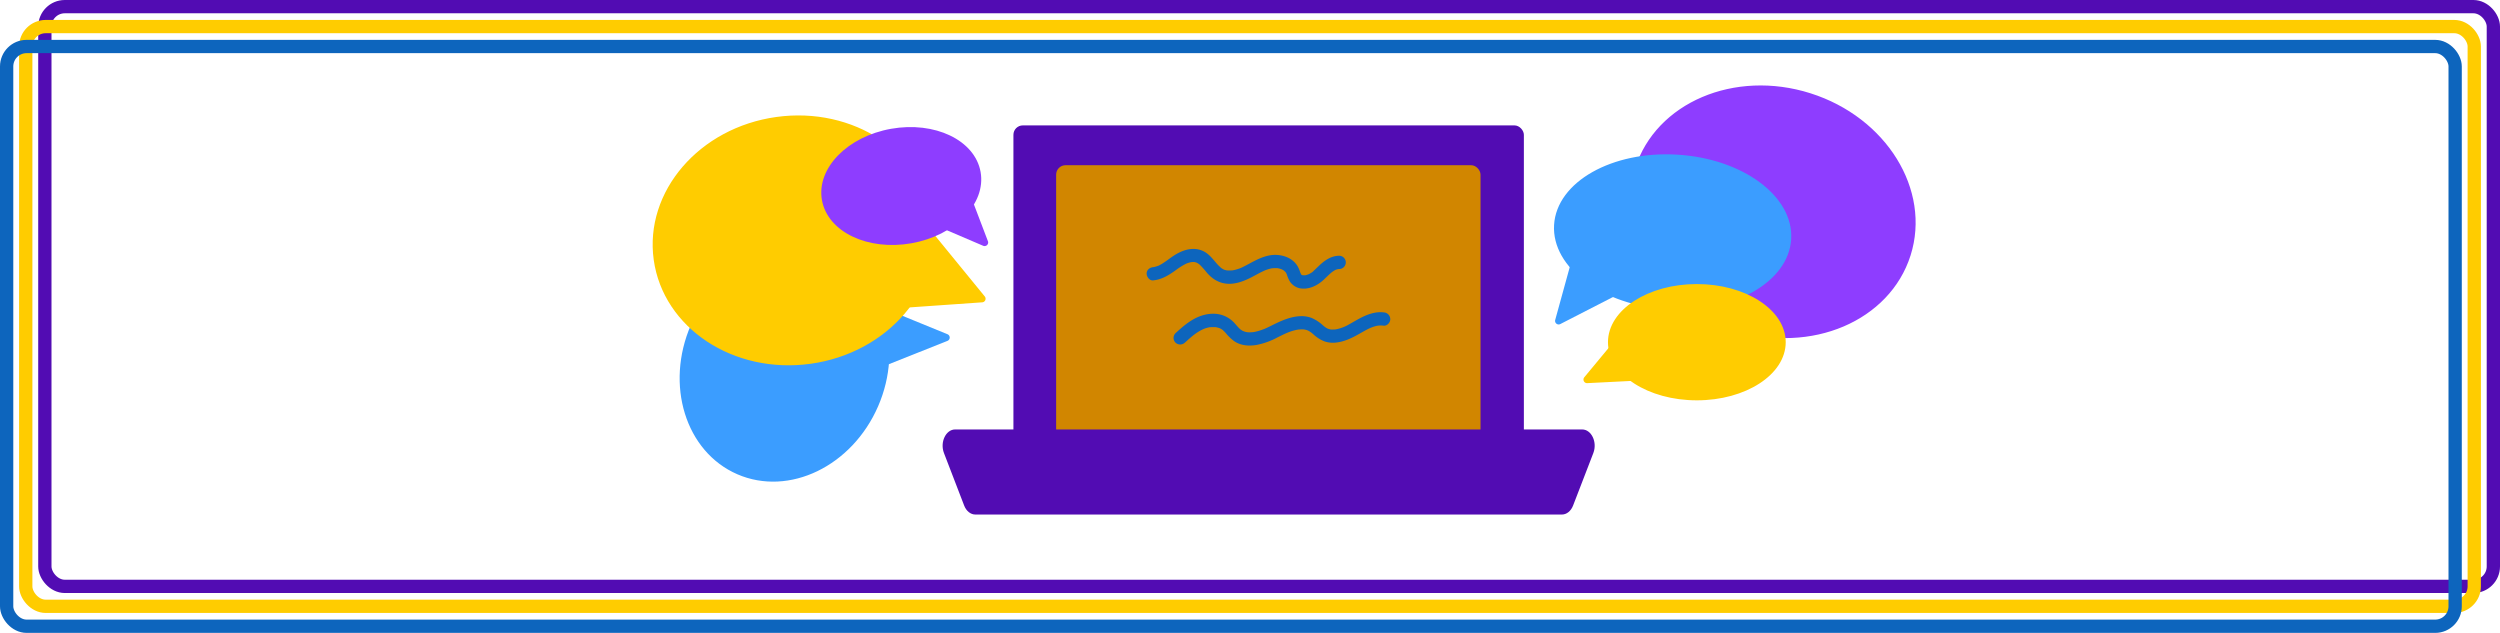 <svg xmlns="http://www.w3.org/2000/svg" viewBox="0 0 1505 381"><defs><style>.ad83813f-dccd-40f9-ad7b-90eddfb491bf,.ef12c664-766a-4c7a-b885-969c43cd66f1,.fc3a3c17-135e-49e4-a56d-3810f3da97e6{fill:none;stroke-width:8px;}.ef12c664-766a-4c7a-b885-969c43cd66f1{stroke:#520cb3;}.a6ee2b0c-95b9-422c-8d65-4b305a7bb189,.ad83813f-dccd-40f9-ad7b-90eddfb491bf,.b7f61f3e-1569-4271-91c1-f7f53ae71826,.ef12c664-766a-4c7a-b885-969c43cd66f1,.fc3a3c17-135e-49e4-a56d-3810f3da97e6,.ff382606-8d44-4631-9065-14081c7c1078{stroke-miterlimit:10;}.a6ee2b0c-95b9-422c-8d65-4b305a7bb189,.ad83813f-dccd-40f9-ad7b-90eddfb491bf{stroke:#fc0;}.fc3a3c17-135e-49e4-a56d-3810f3da97e6{stroke:#0d65bd;}.b3faefcc-10ff-4a27-a11f-bcbde359162c{fill:#520cb3;}.a22bc9e7-b72f-4dbd-a2f1-689b5d8512bd{fill:#d18600;}.ed86bb23-680f-490e-bc9d-56c979e198fc{fill:#0d65bd;}.ff382606-8d44-4631-9065-14081c7c1078{fill:#8e3dff;stroke:#8e3dff;}.a6ee2b0c-95b9-422c-8d65-4b305a7bb189,.b7f61f3e-1569-4271-91c1-f7f53ae71826,.ff382606-8d44-4631-9065-14081c7c1078{stroke-width:2px;}.b7f61f3e-1569-4271-91c1-f7f53ae71826{fill:#3b9dff;stroke:#3b9dff;}.a6ee2b0c-95b9-422c-8d65-4b305a7bb189{fill:#fc0;}</style></defs><title>blog_desk</title><g id="e7511838-beaa-473b-95c7-e15ae4e93b9c" data-name="Layer 2"><g id="b1b7b9fa-d778-4276-9099-c55a2a819221" data-name="Blog Illus."><rect id="b7cfdf4c-6fc7-4161-b11d-ba8ef1e369fc" data-name="SVGID" class="ef12c664-766a-4c7a-b885-969c43cd66f1" x="27" y="4" width="1474" height="349" rx="12"/><rect id="fef21cdf-0b77-41cb-9902-e6ba559b50fc" data-name="SVGID" class="ad83813f-dccd-40f9-ad7b-90eddfb491bf" x="15.5" y="16" width="1474" height="349" rx="12"/><rect id="e2dbad81-9a31-4b6c-b517-3829502e75fc" data-name="SVGID" class="fc3a3c17-135e-49e4-a56d-3810f3da97e6" x="4" y="28" width="1474" height="349" rx="12"/><rect class="b3faefcc-10ff-4a27-a11f-bcbde359162c" x="610.08" y="75.49" width="307.29" height="198.8" rx="5.66"/><rect class="a22bc9e7-b72f-4dbd-a2f1-689b5d8512bd" x="635.8" y="99.46" width="255.48" height="179.62" rx="5.66"/><path class="b3faefcc-10ff-4a27-a11f-bcbde359162c" d="M575,258.53H952.45c5.61,0,9.25,7.67,6.74,14.19L947,304.33c-1.27,3.32-3.88,5.42-6.74,5.42H587.16c-2.85,0-5.46-2.1-6.74-5.42l-12.16-31.61C565.76,266.2,569.4,258.53,575,258.53Z"/><path class="ed86bb23-680f-490e-bc9d-56c979e198fc" d="M694.1,168.81c5.28-.5,9.5-3.13,13.71-6.16a43.1,43.1,0,0,1,6-3.79c.71-.35.38-.19.2-.11.25-.11.52-.21.78-.3a13.78,13.78,0,0,1,1.77-.52,7.37,7.37,0,0,1,.79-.16c.67-.11-.54,0,.13,0a9.62,9.62,0,0,1,1.78,0c-.67-.09,0,0,.12.06l.77.21c.82.24.24.09.05,0,.25.12.5.25.74.39l.56.35c.1.06.68.47.27.17s.15.13.24.21l.62.56a57.28,57.28,0,0,1,3.86,4.38c3.28,3.81,7.23,6.34,12.35,6.71s10.26-1.65,14.77-4c2.19-1.13,4.32-2.36,6.55-3.42a19.85,19.85,0,0,1,2.82-1.16,22.22,22.22,0,0,1,3.19-.8c-.93.16.54,0,.8,0,.46,0,.91,0,1.37,0,.23,0,.46,0,.68,0,.61,0-.64-.13,0,0s1,.19,1.48.33l.64.19s1,.41.45.16a8,8,0,0,0,.83.45,6.37,6.37,0,0,0,.55.35c.48.23-.41-.43,0,0s.69.68,1,1c-.51-.52-.15-.23,0,0s.29.46.42.7.35.79.21.42.14.41.16.48a19,19,0,0,0,1.63,3.76,9.57,9.57,0,0,0,5.86,4.22c5.19,1.12,10.5-1.35,14.29-4.79,1.76-1.6,3.39-3.33,5.23-4.84.49-.4-.44.32.07-.05.24-.18.49-.35.74-.52.5-.32,1-.61,1.54-.88.19-.09.67-.19,0,0,.34-.1.66-.22,1-.31l.69-.14c-.73.12.06,0,.36,0a4,4,0,0,0,0-8c-5,.05-9,3-12.45,6.33-.77.73-1.53,1.48-2.31,2.21-.34.33-.69.64-1,1-.09.08-.65.5-.25.21s-.34.23-.42.28c-.39.25-.78.49-1.19.71l-.61.32c-.95.52.45-.14-.15.08-.43.16-.85.31-1.29.43l-.64.17c-.45.11-.61.09-.06,0-.42,0-.83,0-1.25.05-.7,0,0,0,.16.05l-.72-.17c-.17,0-.67-.33-.21,0s-.12-.07-.17-.14c-.32-.43.43.53.09.09-.16-.2-.39-.35-.55-.55.44.54,0,0,0-.13s-.25-.47-.36-.72c.24.57-.06-.25-.11-.39s-.19-.51-.28-.77a15.06,15.06,0,0,0-1.65-3.4c-2.8-4-7.31-5.86-12.06-6.15-4.94-.3-9.63,1.61-13.94,3.83-2.19,1.13-4.33,2.36-6.55,3.44l-.78.37c-1.18.57.34-.13-.37.17-.52.21-1,.4-1.57.58a24.49,24.49,0,0,1-3.44.89c-.82.16-.35.06-.17,0l-1,.08c-.54,0-1.08,0-1.63,0-.09,0-.92-.09-.46,0s-.36-.07-.46-.09a11.33,11.33,0,0,1-1.72-.51c.54.22-.08-.06-.15-.1-.27-.16-.54-.3-.8-.46l-.56-.38c-.49-.31.44.41,0,0-.7-.67-1.41-1.3-2.07-2-2.71-3-5.07-6.5-8.9-8.22-5.86-2.64-12.14-.62-17.28,2.7-2.22,1.43-4.27,3.09-6.5,4.52a24.52,24.52,0,0,1-3.41,1.87c.17-.07.57-.2-.17,0-.38.13-.76.26-1.15.37l-.79.19c-.81.2.37,0-.54.09-2.08.19-4.11,1.69-4,4,.09,2,1.76,4.21,4,4Z"/><path class="ed86bb23-680f-490e-bc9d-56c979e198fc" d="M713.36,206.22c3.53-3.19,6.37-5.86,10.69-7.93.06,0,.85-.39.49-.24s.39-.15.45-.17c.42-.16.84-.3,1.27-.42s1-.27,1.48-.37l.76-.14c-.81.14.38,0,.45,0,1-.07,1.89,0,2.84,0,.64,0-.56-.14.06,0,.24.06.49.09.73.15a14.85,14.85,0,0,1,1.61.47c.13,0,.67.32.07,0l.66.34a9.73,9.73,0,0,1,1.1.7c.52.37-.38-.35.11.1.2.18.4.36.59.55.44.42.85.87,1.25,1.32a27.68,27.68,0,0,0,5.07,4.84c4,2.69,8.85,3,13.44,2.23a44,44,0,0,0,12.57-4.54c4.09-2,7.39-3.78,12-4.62l.81-.14c-.64.09,0,0,.14,0,.53,0,1.06-.07,1.59-.07s1,0,1.57.09c-.19,0-.68-.14.09,0l1,.22q.39.1.75.24c.09,0,.83.35.44.16s.25.14.25.14c.24.14.48.26.71.41s1.3.9.83.54c.48.37.93.77,1.39,1.16a21.26,21.26,0,0,0,6.61,4.23,15.69,15.69,0,0,0,6.93.77c5.58-.57,10.44-3.14,15.22-5.89,1.15-.65,2.29-1.3,3.46-1.91A26.9,26.9,0,0,1,826,197a21.09,21.09,0,0,1,3.66-1c.69-.11-.51,0,.18,0,.35,0,.7-.06,1-.06a14.93,14.93,0,0,1,2.11.12c2.09.25,4.09-2,4-4a4.13,4.13,0,0,0-4-4c-5.15-.62-10.16,1.35-14.62,3.72-2.11,1.12-4.14,2.38-6.24,3.52a24.26,24.26,0,0,1-5.85,2.48c-.53.15-1.07.29-1.62.4l-.8.14h-.15c-.53,0-1.06.06-1.6.05-.26,0-.52,0-.79,0-.73-.05.12,0-.3-.05a15.5,15.5,0,0,1-1.52-.42c-.63-.2.44.24-.16-.05-.25-.12-.48-.25-.72-.38s-.46-.28-.68-.43-.74-.52-.41-.28-.32-.26-.38-.31l-.77-.65a24,24,0,0,0-6.56-4.32,17,17,0,0,0-7-1.14c-5.09.2-9.88,2.08-14.43,4.23-2,.95-4,2-6,2.92-.15.07-1.28.55-.68.31-.49.2-1,.39-1.49.57-1.11.41-2.24.78-3.39,1.08-.5.13-1,.24-1.52.34l-.75.14c-.14,0-.79.09-.07,0a19.49,19.49,0,0,1-3,.11c-.24,0-.48-.05-.72-.06.73,0,.18,0,0,0-.47-.09-.93-.19-1.39-.32-.19-.06-1.43-.58-.72-.23a14,14,0,0,1-1.6-.91c-.08-.05-.56-.44-.11-.07-.21-.17-.41-.35-.6-.53-.35-.33-.67-.67-1-1-.78-.84-1.5-1.74-2.29-2.58a17.07,17.07,0,0,0-6.42-4.35c-4.87-1.9-10.49-1.21-15.2.77-5.26,2.22-9.57,6-13.75,9.83a4,4,0,0,0,0,5.66,4.09,4.09,0,0,0,5.65,0Z"/><ellipse class="ff382606-8d44-4631-9065-14081c7c1078" cx="1067.29" cy="127.5" rx="73.84" ry="85.96" transform="translate(623.53 1106.5) rotate(-72.43)"/><path class="ff382606-8d44-4631-9065-14081c7c1078" d="M981.13,211.58l55.39-34.05a1.16,1.16,0,0,0,.29-1.73L1000.62,132a1.16,1.16,0,0,0-2,.46l-19.21,77.86A1.16,1.16,0,0,0,981.13,211.58Z"/><ellipse class="b7f61f3e-1569-4271-91c1-f7f53ae71826" cx="1006.89" cy="139.67" rx="45.66" ry="70.5" transform="translate(807.09 1136.37) rotate(-86.56)"/><path class="b7f61f3e-1569-4271-91c1-f7f53ae71826" d="M938.9,194.17l43.57-22.37a1.16,1.16,0,0,0,.2-1.94L952.06,145a1.16,1.16,0,0,0-1.85.59l-13,47.23A1.16,1.16,0,0,0,938.9,194.17Z"/><ellipse class="b7f61f3e-1569-4271-91c1-f7f53ae71826" cx="472.26" cy="220.09" rx="70.3" ry="60.44" transform="translate(82.24 565.57) rotate(-66.52)"/><path class="b7f61f3e-1569-4271-91c1-f7f53ae71826" d="M570,204.28,520.68,223.9a1.15,1.15,0,0,1-1.55-.81L508.54,179a1.16,1.16,0,0,1,1.57-1.35L570,202.13A1.16,1.16,0,0,1,570,204.28Z"/><ellipse class="a6ee2b0c-95b9-422c-8d65-4b305a7bb189" cx="1021.5" cy="206" rx="52.5" ry="34"/><path class="a6ee2b0c-95b9-422c-8d65-4b305a7bb189" d="M955.51,229.65l35.3-1.77a1.17,1.17,0,0,0,1-1.68L979,200.76a1.16,1.16,0,0,0-1.93-.22l-22.55,27.21A1.16,1.16,0,0,0,955.51,229.65Z"/><ellipse class="a6ee2b0c-95b9-422c-8d65-4b305a7bb189" cx="477.68" cy="144.71" rx="83.95" ry="74" transform="translate(-15.37 67.11) rotate(-7.91)"/><path class="a6ee2b0c-95b9-422c-8d65-4b305a7bb189" d="M591.27,181l-59.72,4.18a1.16,1.16,0,0,1-1.21-1.41l13.3-61a1.15,1.15,0,0,1,2-.48l46.42,56.81A1.17,1.17,0,0,1,591.27,181Z"/><ellipse class="ff382606-8d44-4631-9065-14081c7c1078" cx="542.56" cy="112.02" rx="47.5" ry="34" transform="translate(-11.22 96.37) rotate(-10.05)"/><path class="ff382606-8d44-4631-9065-14081c7c1078" d="M592.17,147l-30-12.83a1.16,1.16,0,0,1-.41-1.84l17.58-19.84a1.17,1.17,0,0,1,2,.36l12.44,32.67A1.16,1.16,0,0,1,592.17,147Z"/></g></g></svg>